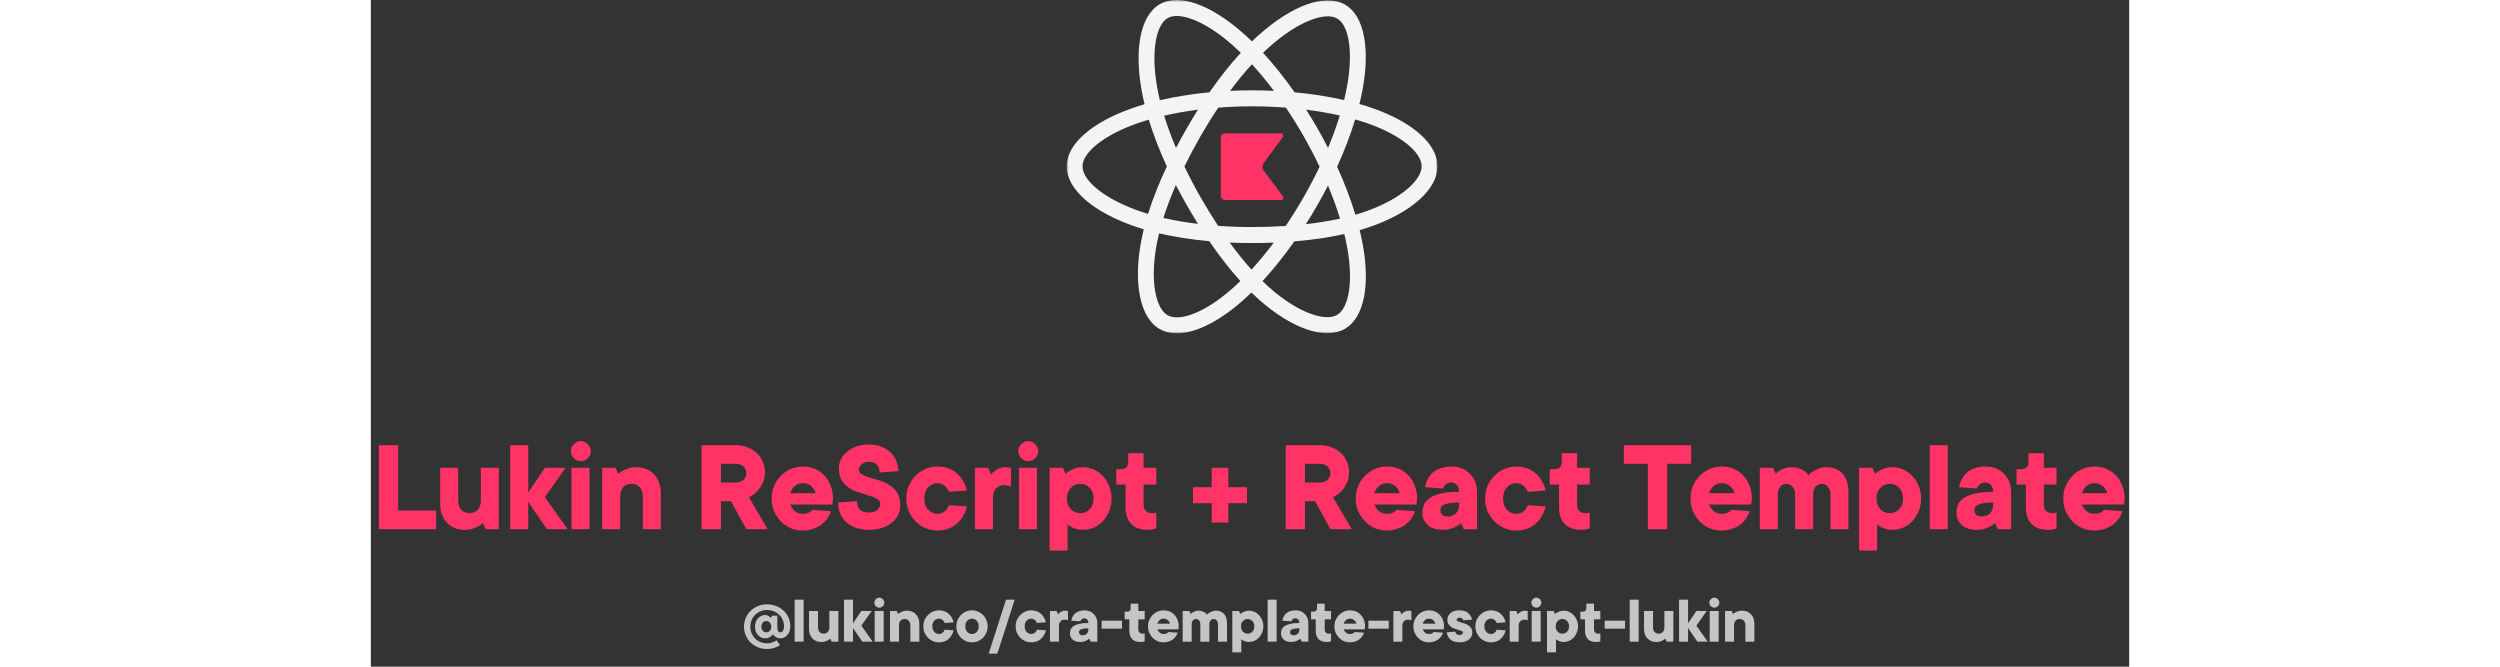 <svg width="600" viewBox="0 0 422 160" fill="none" xmlns="http://www.w3.org/2000/svg">
<rect x="0" y="0" width="422" height="160" fill="#333333" stroke="none"/>
<path d="M1.92 106.84H6.56V122.52H15.68V127H1.92V106.84ZM22.567 127.16C21.693 127.16 20.893 127.021 20.168 126.744C19.442 126.445 18.813 126.029 18.279 125.496C17.767 124.941 17.362 124.28 17.064 123.512C16.786 122.744 16.648 121.88 16.648 120.92V112.28H20.968V120.12C20.968 121.08 21.213 121.827 21.703 122.36C22.215 122.893 22.877 123.16 23.688 123.16C24.498 123.16 25.149 122.893 25.64 122.36C26.151 121.827 26.407 121.08 26.407 120.12V112.28H30.727V127H27.527L26.887 125.56C26.525 125.859 26.119 126.125 25.672 126.36C25.288 126.573 24.829 126.765 24.296 126.936C23.784 127.085 23.207 127.16 22.567 127.16ZM42.252 127L37.773 120.44V127H33.453V106.84H37.773V118.2L41.773 112.28H46.733L41.773 119.32L47.212 127H42.252ZM52.484 127H48.164V112.28H52.484V127ZM48.004 108.28C48.004 107.64 48.238 107.085 48.708 106.616C49.198 106.125 49.764 105.88 50.404 105.88C51.044 105.88 51.598 106.125 52.068 106.616C52.558 107.085 52.804 107.64 52.804 108.28C52.804 108.92 52.558 109.485 52.068 109.976C51.598 110.445 51.044 110.68 50.404 110.68C49.764 110.68 49.198 110.445 48.708 109.976C48.238 109.485 48.004 108.92 48.004 108.28ZM63.684 112.12C64.558 112.12 65.358 112.269 66.084 112.568C66.809 112.845 67.428 113.261 67.94 113.816C68.473 114.349 68.878 115 69.156 115.768C69.454 116.536 69.604 117.4 69.604 118.36V127H65.284V119.16C65.284 118.2 65.028 117.453 64.516 116.92C64.025 116.387 63.374 116.12 62.564 116.12C61.753 116.12 61.092 116.387 60.58 116.92C60.089 117.453 59.844 118.2 59.844 119.16V127H55.524V112.28H58.724L59.364 113.72C59.705 113.421 60.1 113.155 60.548 112.92C60.932 112.728 61.39 112.547 61.924 112.376C62.457 112.205 63.044 112.12 63.684 112.12ZM87.544 106.84C88.589 106.84 89.538 107.011 90.392 107.352C91.266 107.693 92.013 108.152 92.632 108.728C93.25 109.304 93.73 109.987 94.072 110.776C94.413 111.544 94.584 112.365 94.584 113.24C94.584 114.371 94.381 115.32 93.976 116.088C93.592 116.856 93.154 117.485 92.664 117.976C92.194 118.445 91.757 118.787 91.352 119C90.946 119.213 90.744 119.32 90.744 119.32L95.224 127H90.104L86.424 120.28H84.024V127H79.384V106.84H87.544ZM87.544 115.8C88.354 115.8 88.984 115.587 89.432 115.16C89.88 114.733 90.104 114.2 90.104 113.56C90.104 112.92 89.88 112.387 89.432 111.96C88.984 111.533 88.354 111.32 87.544 111.32H84.024V115.8H87.544ZM110.434 122.68C110.242 123.277 109.954 123.853 109.57 124.408C109.186 124.963 108.706 125.464 108.13 125.912C107.554 126.339 106.882 126.68 106.114 126.936C105.367 127.192 104.514 127.32 103.554 127.32C102.551 127.32 101.602 127.128 100.706 126.744C99.831 126.339 99.052 125.795 98.37 125.112C97.708 124.408 97.175 123.597 96.77 122.68C96.386 121.741 96.194 120.728 96.194 119.64C96.194 118.552 96.386 117.549 96.77 116.632C97.175 115.693 97.719 114.883 98.402 114.2C99.084 113.496 99.874 112.952 100.77 112.568C101.687 112.163 102.668 111.96 103.714 111.96C104.716 111.96 105.655 112.141 106.53 112.504C107.404 112.867 108.162 113.389 108.802 114.072C109.463 114.733 109.975 115.544 110.338 116.504C110.722 117.443 110.914 118.488 110.914 119.64C110.914 119.811 110.903 119.981 110.882 120.152C110.86 120.301 110.839 120.451 110.818 120.6C110.796 120.771 110.775 120.931 110.754 121.08H100.674C100.844 121.635 101.186 122.147 101.698 122.616C102.231 123.085 102.903 123.32 103.714 123.32C104.119 123.32 104.46 123.277 104.738 123.192C105.036 123.085 105.271 122.968 105.442 122.84C105.655 122.712 105.826 122.552 105.954 122.36L110.434 122.68ZM103.714 115.96C102.903 115.96 102.231 116.205 101.698 116.696C101.186 117.165 100.844 117.72 100.674 118.36H106.754C106.583 117.72 106.231 117.165 105.698 116.696C105.186 116.205 104.524 115.96 103.714 115.96ZM112.343 112.44C112.343 111.672 112.503 110.947 112.823 110.264C113.164 109.56 113.644 108.952 114.263 108.44C114.881 107.907 115.628 107.48 116.503 107.16C117.399 106.84 118.412 106.68 119.543 106.68C120.631 106.68 121.601 106.84 122.455 107.16C123.329 107.48 124.065 107.928 124.663 108.504C125.281 109.08 125.751 109.763 126.071 110.552C126.412 111.32 126.583 112.163 126.583 113.08L122.103 113.4C122.103 112.589 121.879 111.96 121.431 111.512C120.983 111.064 120.353 110.84 119.543 110.84C118.817 110.84 118.231 111.043 117.783 111.448C117.356 111.832 117.143 112.269 117.143 112.76C117.143 113.251 117.388 113.624 117.879 113.88C118.369 114.136 118.977 114.381 119.703 114.616C120.449 114.829 121.249 115.064 122.103 115.32C122.956 115.576 123.745 115.939 124.471 116.408C125.217 116.877 125.836 117.496 126.327 118.264C126.817 119.032 127.063 120.024 127.063 121.24C127.063 122.051 126.892 122.819 126.551 123.544C126.231 124.248 125.751 124.867 125.111 125.4C124.471 125.933 123.681 126.36 122.743 126.68C121.804 127 120.737 127.16 119.543 127.16C118.391 127.16 117.356 127 116.439 126.68C115.521 126.36 114.743 125.912 114.103 125.336C113.484 124.739 113.004 124.045 112.663 123.256C112.343 122.445 112.183 121.56 112.183 120.6L116.663 120.28C116.663 122.093 117.623 123 119.543 123C120.439 123 121.111 122.797 121.559 122.392C122.028 121.965 122.263 121.475 122.263 120.92C122.263 120.408 122.017 120.013 121.527 119.736C121.036 119.459 120.417 119.203 119.671 118.968C118.945 118.733 118.156 118.488 117.303 118.232C116.449 117.976 115.649 117.624 114.903 117.176C114.177 116.707 113.569 116.099 113.079 115.352C112.588 114.605 112.343 113.635 112.343 112.44ZM136.035 111.96C136.76 111.96 137.422 112.045 138.019 112.216C138.616 112.365 139.15 112.579 139.619 112.856C140.088 113.133 140.494 113.443 140.835 113.784C141.198 114.125 141.507 114.477 141.763 114.84C142.36 115.693 142.798 116.653 143.075 117.72L138.755 118.04C138.606 117.656 138.414 117.315 138.179 117.016C137.966 116.76 137.678 116.525 137.315 116.312C136.974 116.077 136.547 115.96 136.035 115.96C135.139 115.96 134.382 116.291 133.763 116.952C133.144 117.613 132.835 118.509 132.835 119.64C132.835 120.771 133.144 121.667 133.763 122.328C134.382 122.989 135.139 123.32 136.035 123.32C136.547 123.32 136.974 123.213 137.315 123C137.678 122.787 137.966 122.552 138.179 122.296C138.414 121.997 138.606 121.645 138.755 121.24L143.075 121.56C142.798 122.627 142.36 123.587 141.763 124.44C141.507 124.803 141.198 125.155 140.835 125.496C140.494 125.837 140.088 126.147 139.619 126.424C139.15 126.701 138.616 126.915 138.019 127.064C137.422 127.235 136.76 127.32 136.035 127.32C134.99 127.32 134.008 127.128 133.091 126.744C132.195 126.339 131.406 125.795 130.723 125.112C130.04 124.408 129.496 123.597 129.091 122.68C128.707 121.741 128.515 120.728 128.515 119.64C128.515 118.552 128.707 117.549 129.091 116.632C129.496 115.693 130.04 114.883 130.723 114.2C131.406 113.496 132.195 112.952 133.091 112.568C134.008 112.163 134.99 111.96 136.035 111.96ZM152.347 112.12C152.539 112.12 152.71 112.131 152.859 112.152C153.03 112.173 153.169 112.195 153.275 112.216C153.403 112.237 153.521 112.259 153.627 112.28V116.76C153.499 116.717 153.35 116.664 153.179 116.6C153.03 116.557 152.859 116.525 152.667 116.504C152.475 116.461 152.262 116.44 152.027 116.44C151.217 116.44 150.555 116.707 150.043 117.24C149.553 117.773 149.307 118.52 149.307 119.48V127H144.987V112.28H148.187L148.827 113.88C149.083 113.56 149.393 113.272 149.755 113.016C150.054 112.781 150.417 112.579 150.843 112.408C151.291 112.216 151.793 112.12 152.347 112.12ZM159.863 127H155.543V112.28H159.863V127ZM155.383 108.28C155.383 107.64 155.617 107.085 156.087 106.616C156.577 106.125 157.143 105.88 157.783 105.88C158.423 105.88 158.977 106.125 159.447 106.616C159.937 107.085 160.183 107.64 160.183 108.28C160.183 108.92 159.937 109.485 159.447 109.976C158.977 110.445 158.423 110.68 157.783 110.68C157.143 110.68 156.577 110.445 156.087 109.976C155.617 109.485 155.383 108.92 155.383 108.28ZM170.903 112.12C171.82 112.12 172.695 112.312 173.527 112.696C174.359 113.059 175.084 113.581 175.703 114.264C176.343 114.925 176.844 115.715 177.207 116.632C177.591 117.549 177.783 118.552 177.783 119.64C177.783 120.728 177.591 121.731 177.207 122.648C176.844 123.565 176.343 124.365 175.703 125.048C175.084 125.709 174.359 126.232 173.527 126.616C172.695 126.979 171.82 127.16 170.903 127.16C170.348 127.16 169.836 127.096 169.367 126.968C168.919 126.84 168.535 126.691 168.215 126.52C167.831 126.328 167.5 126.115 167.223 125.88V132.12H162.903V112.28H166.103L166.743 113.72C167.063 113.421 167.436 113.155 167.863 112.92C168.225 112.728 168.663 112.547 169.175 112.376C169.687 112.205 170.263 112.12 170.903 112.12ZM173.463 119.64C173.463 118.595 173.153 117.752 172.535 117.112C171.916 116.451 171.159 116.12 170.263 116.12C169.367 116.12 168.609 116.451 167.991 117.112C167.372 117.752 167.063 118.595 167.063 119.64C167.063 120.685 167.372 121.539 167.991 122.2C168.609 122.84 169.367 123.16 170.263 123.16C171.159 123.16 171.916 122.84 172.535 122.2C173.153 121.539 173.463 120.685 173.463 119.64ZM181.14 116.28H178.9V112.6H180.02C181.193 112.6 181.78 112.013 181.78 110.84V108.76H185.46V112.28H188.5V116.28H185.46V121.08C185.46 121.72 185.641 122.232 186.004 122.616C186.367 122.979 186.825 123.16 187.38 123.16C187.551 123.16 187.7 123.16 187.828 123.16C187.956 123.139 188.073 123.117 188.18 123.096C188.287 123.075 188.393 123.043 188.5 123V126.84C188.329 126.904 188.137 126.957 187.924 127C187.497 127.107 186.996 127.16 186.42 127.16C184.735 127.16 183.433 126.701 182.516 125.784C181.599 124.845 181.14 123.491 181.14 121.72V116.28ZM205.803 112.28V116.92H210.283V120.76H205.803V125.4H201.803V120.76H197.323V116.92H201.803V112.28H205.803ZM227.732 106.84C228.778 106.84 229.727 107.011 230.58 107.352C231.455 107.693 232.202 108.152 232.82 108.728C233.439 109.304 233.919 109.987 234.26 110.776C234.602 111.544 234.772 112.365 234.772 113.24C234.772 114.371 234.57 115.32 234.164 116.088C233.78 116.856 233.343 117.485 232.852 117.976C232.383 118.445 231.946 118.787 231.54 119C231.135 119.213 230.932 119.32 230.932 119.32L235.412 127H230.292L226.612 120.28H224.212V127H219.572V106.84H227.732ZM227.732 115.8C228.543 115.8 229.172 115.587 229.62 115.16C230.068 114.733 230.292 114.2 230.292 113.56C230.292 112.92 230.068 112.387 229.62 111.96C229.172 111.533 228.543 111.32 227.732 111.32H224.212V115.8H227.732ZM250.623 122.68C250.431 123.277 250.143 123.853 249.759 124.408C249.375 124.963 248.895 125.464 248.319 125.912C247.743 126.339 247.071 126.68 246.303 126.936C245.556 127.192 244.703 127.32 243.743 127.32C242.74 127.32 241.791 127.128 240.895 126.744C240.02 126.339 239.241 125.795 238.559 125.112C237.897 124.408 237.364 123.597 236.959 122.68C236.575 121.741 236.383 120.728 236.383 119.64C236.383 118.552 236.575 117.549 236.959 116.632C237.364 115.693 237.908 114.883 238.591 114.2C239.273 113.496 240.063 112.952 240.959 112.568C241.876 112.163 242.857 111.96 243.903 111.96C244.905 111.96 245.844 112.141 246.719 112.504C247.593 112.867 248.351 113.389 248.991 114.072C249.652 114.733 250.164 115.544 250.527 116.504C250.911 117.443 251.103 118.488 251.103 119.64C251.103 119.811 251.092 119.981 251.071 120.152C251.049 120.301 251.028 120.451 251.007 120.6C250.985 120.771 250.964 120.931 250.943 121.08H240.863C241.033 121.635 241.375 122.147 241.887 122.616C242.42 123.085 243.092 123.32 243.903 123.32C244.308 123.32 244.649 123.277 244.927 123.192C245.225 123.085 245.46 122.968 245.631 122.84C245.844 122.712 246.015 122.552 246.143 122.36L250.623 122.68ZM243.903 115.96C243.092 115.96 242.42 116.205 241.887 116.696C241.375 117.165 241.033 117.72 240.863 118.36H246.943C246.772 117.72 246.42 117.165 245.887 116.696C245.375 116.205 244.713 115.96 243.903 115.96ZM259.411 111.96C260.286 111.96 261.097 112.109 261.843 112.408C262.59 112.707 263.23 113.133 263.763 113.688C264.318 114.221 264.745 114.861 265.043 115.608C265.342 116.355 265.491 117.165 265.491 118.04V127H262.291L261.651 125.56C261.289 125.859 260.883 126.125 260.435 126.36C260.051 126.573 259.593 126.765 259.059 126.936C258.547 127.085 257.971 127.16 257.331 127.16C255.731 127.16 254.505 126.776 253.651 126.008C252.798 125.219 252.371 124.216 252.371 123C252.371 122.275 252.51 121.613 252.787 121.016C253.086 120.397 253.577 119.875 254.259 119.448C254.942 119 255.838 118.659 256.947 118.424C258.078 118.168 259.486 118.04 261.171 118.04C261.171 117.315 260.99 116.76 260.627 116.376C260.265 115.992 259.806 115.8 259.251 115.8C258.846 115.8 258.515 115.885 258.259 116.056C258.025 116.205 257.833 116.365 257.683 116.536C257.513 116.749 257.395 116.984 257.331 117.24L253.011 116.92C253.139 116.195 253.363 115.533 253.683 114.936C254.003 114.317 254.419 113.795 254.931 113.368C255.465 112.92 256.105 112.579 256.851 112.344C257.598 112.088 258.451 111.96 259.411 111.96ZM258.451 123.96C259.262 123.96 259.913 123.715 260.403 123.224C260.915 122.712 261.171 122.051 261.171 121.24V120.6C260.254 120.6 259.497 120.653 258.899 120.76C258.323 120.845 257.865 120.973 257.523 121.144C257.203 121.315 256.979 121.517 256.851 121.752C256.745 121.987 256.691 122.243 256.691 122.52C256.691 122.925 256.841 123.267 257.139 123.544C257.459 123.821 257.897 123.96 258.451 123.96ZM274.942 111.96C275.668 111.96 276.329 112.045 276.926 112.216C277.524 112.365 278.057 112.579 278.526 112.856C278.996 113.133 279.401 113.443 279.742 113.784C280.105 114.125 280.414 114.477 280.67 114.84C281.268 115.693 281.705 116.653 281.982 117.72L277.662 118.04C277.513 117.656 277.321 117.315 277.086 117.016C276.873 116.76 276.585 116.525 276.222 116.312C275.881 116.077 275.454 115.96 274.942 115.96C274.046 115.96 273.289 116.291 272.67 116.952C272.052 117.613 271.742 118.509 271.742 119.64C271.742 120.771 272.052 121.667 272.67 122.328C273.289 122.989 274.046 123.32 274.942 123.32C275.454 123.32 275.881 123.213 276.222 123C276.585 122.787 276.873 122.552 277.086 122.296C277.321 121.997 277.513 121.645 277.662 121.24L281.982 121.56C281.705 122.627 281.268 123.587 280.67 124.44C280.414 124.803 280.105 125.155 279.742 125.496C279.401 125.837 278.996 126.147 278.526 126.424C278.057 126.701 277.524 126.915 276.926 127.064C276.329 127.235 275.668 127.32 274.942 127.32C273.897 127.32 272.916 127.128 271.998 126.744C271.102 126.339 270.313 125.795 269.63 125.112C268.948 124.408 268.404 123.597 267.998 122.68C267.614 121.741 267.422 120.728 267.422 119.64C267.422 118.552 267.614 117.549 267.998 116.632C268.404 115.693 268.948 114.883 269.63 114.2C270.313 113.496 271.102 112.952 271.998 112.568C272.916 112.163 273.897 111.96 274.942 111.96ZM285.175 116.28H282.935V112.6H284.055C285.228 112.6 285.815 112.013 285.815 110.84V108.76H289.495V112.28H292.535V116.28H289.495V121.08C289.495 121.72 289.676 122.232 290.039 122.616C290.402 122.979 290.86 123.16 291.415 123.16C291.586 123.16 291.735 123.16 291.863 123.16C291.991 123.139 292.108 123.117 292.215 123.096C292.322 123.075 292.428 123.043 292.535 123V126.84C292.364 126.904 292.172 126.957 291.959 127C291.532 127.107 291.031 127.16 290.455 127.16C288.77 127.16 287.468 126.701 286.551 125.784C285.634 124.845 285.175 123.491 285.175 121.72V116.28ZM311.117 127H306.477V111.32H300.717V106.84H316.877V111.32H311.117V127ZM330.961 122.68C330.769 123.277 330.481 123.853 330.097 124.408C329.713 124.963 329.233 125.464 328.657 125.912C328.081 126.339 327.409 126.68 326.641 126.936C325.895 127.192 325.041 127.32 324.081 127.32C323.079 127.32 322.129 127.128 321.233 126.744C320.359 126.339 319.58 125.795 318.897 125.112C318.236 124.408 317.703 123.597 317.297 122.68C316.913 121.741 316.721 120.728 316.721 119.64C316.721 118.552 316.913 117.549 317.297 116.632C317.703 115.693 318.247 114.883 318.929 114.2C319.612 113.496 320.401 112.952 321.297 112.568C322.215 112.163 323.196 111.96 324.241 111.96C325.244 111.96 326.183 112.141 327.057 112.504C327.932 112.867 328.689 113.389 329.329 114.072C329.991 114.733 330.503 115.544 330.865 116.504C331.249 117.443 331.441 118.488 331.441 119.64C331.441 119.811 331.431 119.981 331.409 120.152C331.388 120.301 331.367 120.451 331.345 120.6C331.324 120.771 331.303 120.931 331.281 121.08H321.201C321.372 121.635 321.713 122.147 322.225 122.616C322.759 123.085 323.431 123.32 324.241 123.32C324.647 123.32 324.988 123.277 325.265 123.192C325.564 123.085 325.799 122.968 325.969 122.84C326.183 122.712 326.353 122.552 326.481 122.36L330.961 122.68ZM324.241 115.96C323.431 115.96 322.759 116.205 322.225 116.696C321.713 117.165 321.372 117.72 321.201 118.36H327.281C327.111 117.72 326.759 117.165 326.225 116.696C325.713 116.205 325.052 115.96 324.241 115.96ZM340.87 112.12C341.617 112.12 342.257 112.227 342.79 112.44C343.323 112.632 343.761 112.845 344.102 113.08C344.486 113.357 344.795 113.677 345.03 114.04C345.371 113.677 345.766 113.357 346.214 113.08C346.598 112.845 347.057 112.632 347.59 112.44C348.123 112.227 348.71 112.12 349.35 112.12C350.95 112.12 352.23 112.632 353.19 113.656C354.15 114.68 354.63 116.195 354.63 118.2V127H350.31V118.68C350.31 117.869 350.097 117.24 349.67 116.792C349.265 116.344 348.785 116.12 348.23 116.12C347.675 116.12 347.185 116.344 346.758 116.792C346.353 117.24 346.15 117.869 346.15 118.68V127H341.83V118.68C341.83 117.869 341.617 117.24 341.19 116.792C340.785 116.344 340.305 116.12 339.75 116.12C339.195 116.12 338.705 116.344 338.278 116.792C337.873 117.24 337.67 117.869 337.67 118.68V127H333.35V112.28H336.55L337.19 113.72C337.467 113.421 337.798 113.155 338.182 112.92C338.502 112.728 338.886 112.547 339.334 112.376C339.803 112.205 340.315 112.12 340.87 112.12ZM365.182 112.12C366.1 112.12 366.974 112.312 367.806 112.696C368.638 113.059 369.364 113.581 369.982 114.264C370.622 114.925 371.124 115.715 371.486 116.632C371.87 117.549 372.062 118.552 372.062 119.64C372.062 120.728 371.87 121.731 371.486 122.648C371.124 123.565 370.622 124.365 369.982 125.048C369.364 125.709 368.638 126.232 367.806 126.616C366.974 126.979 366.1 127.16 365.182 127.16C364.628 127.16 364.116 127.096 363.646 126.968C363.198 126.84 362.814 126.691 362.494 126.52C362.11 126.328 361.78 126.115 361.502 125.88V132.12H357.182V112.28H360.382L361.022 113.72C361.342 113.421 361.716 113.155 362.142 112.92C362.505 112.728 362.942 112.547 363.454 112.376C363.966 112.205 364.542 112.12 365.182 112.12ZM367.742 119.64C367.742 118.595 367.433 117.752 366.814 117.112C366.196 116.451 365.438 116.12 364.542 116.12C363.646 116.12 362.889 116.451 362.27 117.112C361.652 117.752 361.342 118.595 361.342 119.64C361.342 120.685 361.652 121.539 362.27 122.2C362.889 122.84 363.646 123.16 364.542 123.16C365.438 123.16 366.196 122.84 366.814 122.2C367.433 121.539 367.742 120.685 367.742 119.64ZM378.46 127H374.14V106.84H378.46V127ZM387.591 111.96C388.466 111.96 389.277 112.109 390.023 112.408C390.77 112.707 391.41 113.133 391.943 113.688C392.498 114.221 392.925 114.861 393.223 115.608C393.522 116.355 393.671 117.165 393.671 118.04V127H390.471L389.831 125.56C389.469 125.859 389.063 126.125 388.615 126.36C388.231 126.573 387.773 126.765 387.239 126.936C386.727 127.085 386.151 127.16 385.511 127.16C383.911 127.16 382.685 126.776 381.831 126.008C380.978 125.219 380.551 124.216 380.551 123C380.551 122.275 380.69 121.613 380.967 121.016C381.266 120.397 381.757 119.875 382.439 119.448C383.122 119 384.018 118.659 385.127 118.424C386.258 118.168 387.666 118.04 389.351 118.04C389.351 117.315 389.17 116.76 388.807 116.376C388.445 115.992 387.986 115.8 387.431 115.8C387.026 115.8 386.695 115.885 386.439 116.056C386.205 116.205 386.013 116.365 385.863 116.536C385.693 116.749 385.575 116.984 385.511 117.24L381.191 116.92C381.319 116.195 381.543 115.533 381.863 114.936C382.183 114.317 382.599 113.795 383.111 113.368C383.645 112.92 384.285 112.579 385.031 112.344C385.778 112.088 386.631 111.96 387.591 111.96ZM386.631 123.96C387.442 123.96 388.093 123.715 388.583 123.224C389.095 122.712 389.351 122.051 389.351 121.24V120.6C388.434 120.6 387.677 120.653 387.079 120.76C386.503 120.845 386.045 120.973 385.703 121.144C385.383 121.315 385.159 121.517 385.031 121.752C384.925 121.987 384.871 122.243 384.871 122.52C384.871 122.925 385.021 123.267 385.319 123.544C385.639 123.821 386.077 123.96 386.631 123.96ZM397.21 116.28H394.97V112.6H396.09C397.263 112.6 397.85 112.013 397.85 110.84V108.76H401.53V112.28H404.57V116.28H401.53V121.08C401.53 121.72 401.711 122.232 402.074 122.616C402.437 122.979 402.895 123.16 403.45 123.16C403.621 123.16 403.77 123.16 403.898 123.16C404.026 123.139 404.143 123.117 404.25 123.096C404.357 123.075 404.463 123.043 404.57 123V126.84C404.399 126.904 404.207 126.957 403.994 127C403.567 127.107 403.066 127.16 402.49 127.16C400.805 127.16 399.503 126.701 398.586 125.784C397.669 124.845 397.21 123.491 397.21 121.72V116.28ZM420.425 122.68C420.233 123.277 419.945 123.853 419.561 124.408C419.177 124.963 418.697 125.464 418.121 125.912C417.545 126.339 416.873 126.68 416.105 126.936C415.358 127.192 414.505 127.32 413.545 127.32C412.542 127.32 411.593 127.128 410.697 126.744C409.822 126.339 409.044 125.795 408.361 125.112C407.7 124.408 407.166 123.597 406.761 122.68C406.377 121.741 406.185 120.728 406.185 119.64C406.185 118.552 406.377 117.549 406.761 116.632C407.166 115.693 407.71 114.883 408.393 114.2C409.076 113.496 409.865 112.952 410.761 112.568C411.678 112.163 412.66 111.96 413.705 111.96C414.708 111.96 415.646 112.141 416.521 112.504C417.396 112.867 418.153 113.389 418.793 114.072C419.454 114.733 419.966 115.544 420.329 116.504C420.713 117.443 420.905 118.488 420.905 119.64C420.905 119.811 420.894 119.981 420.873 120.152C420.852 120.301 420.83 120.451 420.809 120.6C420.788 120.771 420.766 120.931 420.745 121.08H410.665C410.836 121.635 411.177 122.147 411.689 122.616C412.222 123.085 412.894 123.32 413.705 123.32C414.11 123.32 414.452 123.277 414.729 123.192C415.028 123.085 415.262 122.968 415.433 122.84C415.646 122.712 415.817 122.552 415.945 122.36L420.425 122.68ZM413.705 115.96C412.894 115.96 412.222 116.205 411.689 116.696C411.177 117.165 410.836 117.72 410.665 118.36H416.745C416.574 117.72 416.222 117.165 415.689 116.696C415.177 116.205 414.516 115.96 413.705 115.96Z" fill="#FF3366"/>
<path d="M95.08 145.04C95.88 145.04 96.621 145.179 97.304 145.456C97.987 145.723 98.579 146.096 99.08 146.576C99.581 147.045 99.971 147.595 100.248 148.224C100.536 148.853 100.68 149.525 100.68 150.24C100.68 150.699 100.616 151.115 100.488 151.488C100.36 151.851 100.184 152.16 99.96 152.416C99.736 152.672 99.48 152.869 99.192 153.008C98.904 153.136 98.6 153.2 98.28 153.2C97.971 153.2 97.709 153.152 97.496 153.056C97.283 152.949 97.101 152.837 96.952 152.72C96.781 152.581 96.637 152.421 96.52 152.24C96.381 152.421 96.221 152.581 96.04 152.72C95.88 152.837 95.688 152.949 95.464 153.056C95.24 153.152 94.979 153.2 94.68 153.2C94.339 153.2 94.019 153.136 93.72 153.008C93.421 152.869 93.16 152.677 92.936 152.432C92.712 152.187 92.531 151.893 92.392 151.552C92.264 151.2 92.2 150.816 92.2 150.4C92.2 149.984 92.264 149.605 92.392 149.264C92.531 148.912 92.712 148.613 92.936 148.368C93.16 148.123 93.421 147.936 93.72 147.808C94.019 147.669 94.339 147.6 94.68 147.6C94.883 147.6 95.064 147.643 95.224 147.728C95.395 147.803 95.539 147.883 95.656 147.968C95.795 148.075 95.923 148.192 96.04 148.32L96.28 147.76H97.56V150.56C97.56 151.008 97.629 151.323 97.768 151.504C97.907 151.675 98.077 151.76 98.28 151.76C98.525 151.76 98.733 151.648 98.904 151.424C99.075 151.2 99.16 150.805 99.16 150.24C99.16 149.717 99.053 149.221 98.84 148.752C98.637 148.283 98.355 147.877 97.992 147.536C97.629 147.184 97.197 146.907 96.696 146.704C96.195 146.501 95.656 146.4 95.08 146.4C94.515 146.4 93.987 146.507 93.496 146.72C93.016 146.923 92.595 147.205 92.232 147.568C91.869 147.92 91.587 148.341 91.384 148.832C91.181 149.323 91.08 149.845 91.08 150.4C91.08 150.965 91.181 151.493 91.384 151.984C91.587 152.464 91.869 152.885 92.232 153.248C92.595 153.611 93.016 153.893 93.496 154.096C93.987 154.299 94.515 154.4 95.08 154.4C95.421 154.4 95.731 154.363 96.008 154.288C96.285 154.213 96.525 154.128 96.728 154.032C96.963 153.925 97.176 153.803 97.368 153.664C97.517 153.845 97.656 154.032 97.784 154.224C97.912 154.427 98.045 154.624 98.184 154.816C97.939 154.997 97.656 155.157 97.336 155.296C97.059 155.413 96.733 155.52 96.36 155.616C95.987 155.712 95.56 155.76 95.08 155.76C94.301 155.76 93.576 155.621 92.904 155.344C92.232 155.067 91.645 154.688 91.144 154.208C90.653 153.728 90.264 153.163 89.976 152.512C89.699 151.861 89.56 151.157 89.56 150.4C89.56 149.653 89.699 148.955 89.976 148.304C90.264 147.653 90.653 147.088 91.144 146.608C91.645 146.117 92.232 145.733 92.904 145.456C93.576 145.179 94.301 145.04 95.08 145.04ZM96.12 150.4C96.12 149.995 95.997 149.669 95.752 149.424C95.517 149.168 95.24 149.04 94.92 149.04C94.6 149.04 94.317 149.168 94.072 149.424C93.837 149.669 93.72 149.995 93.72 150.4C93.72 150.805 93.837 151.136 94.072 151.392C94.317 151.637 94.6 151.76 94.92 151.76C95.24 151.76 95.517 151.637 95.752 151.392C95.997 151.136 96.12 150.805 96.12 150.4ZM103.876 154H101.716V143.92H103.876V154ZM108.122 154.08C107.685 154.08 107.285 154.011 106.922 153.872C106.559 153.723 106.245 153.515 105.978 153.248C105.722 152.971 105.519 152.64 105.37 152.256C105.231 151.872 105.162 151.44 105.162 150.96V146.64H107.322V150.56C107.322 151.04 107.445 151.413 107.69 151.68C107.946 151.947 108.277 152.08 108.682 152.08C109.087 152.08 109.413 151.947 109.658 151.68C109.914 151.413 110.042 151.04 110.042 150.56V146.64H112.202V154H110.602L110.282 153.28C110.101 153.429 109.898 153.563 109.674 153.68C109.482 153.787 109.253 153.883 108.986 153.968C108.73 154.043 108.442 154.08 108.122 154.08ZM117.964 154L115.724 150.72V154H113.564V143.92H115.724V149.6L117.724 146.64H120.204L117.724 150.16L120.444 154H117.964ZM123.08 154H120.92V146.64H123.08V154ZM120.84 144.64C120.84 144.32 120.957 144.043 121.192 143.808C121.437 143.563 121.72 143.44 122.04 143.44C122.36 143.44 122.637 143.563 122.872 143.808C123.117 144.043 123.24 144.32 123.24 144.64C123.24 144.96 123.117 145.243 122.872 145.488C122.637 145.723 122.36 145.84 122.04 145.84C121.72 145.84 121.437 145.723 121.192 145.488C120.957 145.243 120.84 144.96 120.84 144.64ZM128.68 146.56C129.117 146.56 129.517 146.635 129.88 146.784C130.243 146.923 130.552 147.131 130.808 147.408C131.075 147.675 131.277 148 131.416 148.384C131.565 148.768 131.64 149.2 131.64 149.68V154H129.48V150.08C129.48 149.6 129.352 149.227 129.096 148.96C128.851 148.693 128.525 148.56 128.12 148.56C127.715 148.56 127.384 148.693 127.128 148.96C126.883 149.227 126.76 149.6 126.76 150.08V154H124.6V146.64H126.2L126.52 147.36C126.691 147.211 126.888 147.077 127.112 146.96C127.304 146.864 127.533 146.773 127.8 146.688C128.067 146.603 128.36 146.56 128.68 146.56ZM136.363 146.48C136.725 146.48 137.056 146.523 137.355 146.608C137.653 146.683 137.92 146.789 138.155 146.928C138.389 147.067 138.592 147.221 138.763 147.392C138.944 147.563 139.099 147.739 139.227 147.92C139.525 148.347 139.744 148.827 139.883 149.36L137.723 149.52C137.648 149.328 137.552 149.157 137.435 149.008C137.328 148.88 137.184 148.763 137.003 148.656C136.832 148.539 136.619 148.48 136.363 148.48C135.915 148.48 135.536 148.645 135.227 148.976C134.917 149.307 134.763 149.755 134.763 150.32C134.763 150.885 134.917 151.333 135.227 151.664C135.536 151.995 135.915 152.16 136.363 152.16C136.619 152.16 136.832 152.107 137.003 152C137.184 151.893 137.328 151.776 137.435 151.648C137.552 151.499 137.648 151.323 137.723 151.12L139.883 151.28C139.744 151.813 139.525 152.293 139.227 152.72C139.099 152.901 138.944 153.077 138.763 153.248C138.592 153.419 138.389 153.573 138.155 153.712C137.92 153.851 137.653 153.957 137.355 154.032C137.056 154.117 136.725 154.16 136.363 154.16C135.84 154.16 135.349 154.064 134.891 153.872C134.443 153.669 134.048 153.397 133.707 153.056C133.365 152.704 133.093 152.299 132.891 151.84C132.699 151.371 132.603 150.864 132.603 150.32C132.603 149.776 132.699 149.275 132.891 148.816C133.093 148.347 133.365 147.941 133.707 147.6C134.048 147.248 134.443 146.976 134.891 146.784C135.349 146.581 135.84 146.48 136.363 146.48ZM140.519 150.32C140.519 149.776 140.615 149.275 140.807 148.816C141.009 148.347 141.281 147.941 141.623 147.6C141.964 147.248 142.359 146.976 142.807 146.784C143.265 146.581 143.756 146.48 144.279 146.48C144.801 146.48 145.287 146.581 145.735 146.784C146.193 146.976 146.593 147.248 146.935 147.6C147.276 147.941 147.543 148.347 147.735 148.816C147.937 149.275 148.039 149.776 148.039 150.32C148.039 150.864 147.937 151.371 147.735 151.84C147.543 152.299 147.276 152.704 146.935 153.056C146.593 153.397 146.193 153.669 145.735 153.872C145.287 154.064 144.801 154.16 144.279 154.16C143.756 154.16 143.265 154.064 142.807 153.872C142.359 153.669 141.964 153.397 141.623 153.056C141.281 152.704 141.009 152.299 140.807 151.84C140.615 151.371 140.519 150.864 140.519 150.32ZM145.879 150.32C145.879 149.755 145.724 149.307 145.415 148.976C145.105 148.645 144.727 148.48 144.279 148.48C143.831 148.48 143.452 148.645 143.143 148.976C142.833 149.307 142.679 149.755 142.679 150.32C142.679 150.885 142.833 151.333 143.143 151.664C143.452 151.995 143.831 152.16 144.279 152.16C144.727 152.16 145.105 151.995 145.415 151.664C145.724 151.333 145.879 150.885 145.879 150.32ZM150.363 156.88H148.283L152.443 143.92H154.523L150.363 156.88ZM158.517 146.48C158.88 146.48 159.211 146.523 159.509 146.608C159.808 146.683 160.075 146.789 160.309 146.928C160.544 147.067 160.747 147.221 160.917 147.392C161.099 147.563 161.253 147.739 161.381 147.92C161.68 148.347 161.899 148.827 162.037 149.36L159.877 149.52C159.803 149.328 159.707 149.157 159.589 149.008C159.483 148.88 159.339 148.763 159.157 148.656C158.987 148.539 158.773 148.48 158.517 148.48C158.069 148.48 157.691 148.645 157.381 148.976C157.072 149.307 156.917 149.755 156.917 150.32C156.917 150.885 157.072 151.333 157.381 151.664C157.691 151.995 158.069 152.16 158.517 152.16C158.773 152.16 158.987 152.107 159.157 152C159.339 151.893 159.483 151.776 159.589 151.648C159.707 151.499 159.803 151.323 159.877 151.12L162.037 151.28C161.899 151.813 161.68 152.293 161.381 152.72C161.253 152.901 161.099 153.077 160.917 153.248C160.747 153.419 160.544 153.573 160.309 153.712C160.075 153.851 159.808 153.957 159.509 154.032C159.211 154.117 158.88 154.16 158.517 154.16C157.995 154.16 157.504 154.064 157.045 153.872C156.597 153.669 156.203 153.397 155.861 153.056C155.52 152.704 155.248 152.299 155.045 151.84C154.853 151.371 154.757 150.864 154.757 150.32C154.757 149.776 154.853 149.275 155.045 148.816C155.248 148.347 155.52 147.941 155.861 147.6C156.203 147.248 156.597 146.976 157.045 146.784C157.504 146.581 157.995 146.48 158.517 146.48ZM166.674 146.56C166.77 146.56 166.855 146.565 166.93 146.576C167.015 146.587 167.084 146.597 167.138 146.608C167.202 146.619 167.26 146.629 167.314 146.64V148.88C167.25 148.859 167.175 148.832 167.09 148.8C167.015 148.779 166.93 148.763 166.834 148.752C166.738 148.731 166.631 148.72 166.514 148.72C166.108 148.72 165.778 148.853 165.522 149.12C165.276 149.387 165.154 149.76 165.154 150.24V154H162.994V146.64H164.594L164.914 147.44C165.042 147.28 165.196 147.136 165.378 147.008C165.527 146.891 165.708 146.789 165.922 146.704C166.146 146.608 166.396 146.56 166.674 146.56ZM171.313 146.48C171.75 146.48 172.156 146.555 172.529 146.704C172.902 146.853 173.222 147.067 173.489 147.344C173.766 147.611 173.98 147.931 174.129 148.304C174.278 148.677 174.353 149.083 174.353 149.52V154H172.753L172.433 153.28C172.252 153.429 172.049 153.563 171.825 153.68C171.633 153.787 171.404 153.883 171.137 153.968C170.881 154.043 170.593 154.08 170.273 154.08C169.473 154.08 168.86 153.888 168.433 153.504C168.006 153.109 167.793 152.608 167.793 152C167.793 151.637 167.862 151.307 168.001 151.008C168.15 150.699 168.396 150.437 168.737 150.224C169.078 150 169.526 149.829 170.081 149.712C170.646 149.584 171.35 149.52 172.193 149.52C172.193 149.157 172.102 148.88 171.921 148.688C171.74 148.496 171.51 148.4 171.233 148.4C171.03 148.4 170.865 148.443 170.737 148.528C170.62 148.603 170.524 148.683 170.449 148.768C170.364 148.875 170.305 148.992 170.273 149.12L168.113 148.96C168.177 148.597 168.289 148.267 168.449 147.968C168.609 147.659 168.817 147.397 169.073 147.184C169.34 146.96 169.66 146.789 170.033 146.672C170.406 146.544 170.833 146.48 171.313 146.48ZM170.833 152.48C171.238 152.48 171.564 152.357 171.809 152.112C172.065 151.856 172.193 151.525 172.193 151.12V150.8C171.734 150.8 171.356 150.827 171.057 150.88C170.769 150.923 170.54 150.987 170.369 151.072C170.209 151.157 170.097 151.259 170.033 151.376C169.98 151.493 169.953 151.621 169.953 151.76C169.953 151.963 170.028 152.133 170.177 152.272C170.337 152.411 170.556 152.48 170.833 152.48ZM175.399 148.96H180.279V150.88H175.399V148.96ZM182.039 148.64H180.919V146.8H181.479C182.065 146.8 182.359 146.507 182.359 145.92V144.88H184.199V146.64H185.719V148.64H184.199V151.04C184.199 151.36 184.289 151.616 184.471 151.808C184.652 151.989 184.881 152.08 185.159 152.08C185.244 152.08 185.319 152.08 185.383 152.08C185.447 152.069 185.505 152.059 185.559 152.048C185.612 152.037 185.665 152.021 185.719 152V153.92C185.633 153.952 185.537 153.979 185.431 154C185.217 154.053 184.967 154.08 184.679 154.08C183.836 154.08 183.185 153.851 182.727 153.392C182.268 152.923 182.039 152.245 182.039 151.36V148.64ZM193.646 151.84C193.55 152.139 193.406 152.427 193.214 152.704C193.022 152.981 192.782 153.232 192.494 153.456C192.206 153.669 191.87 153.84 191.486 153.968C191.113 154.096 190.686 154.16 190.206 154.16C189.705 154.16 189.23 154.064 188.782 153.872C188.345 153.669 187.956 153.397 187.614 153.056C187.284 152.704 187.017 152.299 186.814 151.84C186.622 151.371 186.526 150.864 186.526 150.32C186.526 149.776 186.622 149.275 186.814 148.816C187.017 148.347 187.289 147.941 187.63 147.6C187.972 147.248 188.366 146.976 188.814 146.784C189.273 146.581 189.764 146.48 190.286 146.48C190.788 146.48 191.257 146.571 191.694 146.752C192.132 146.933 192.51 147.195 192.83 147.536C193.161 147.867 193.417 148.272 193.598 148.752C193.79 149.221 193.886 149.744 193.886 150.32C193.886 150.405 193.881 150.491 193.87 150.576C193.86 150.651 193.849 150.725 193.838 150.8C193.828 150.885 193.817 150.965 193.806 151.04H188.766C188.852 151.317 189.022 151.573 189.278 151.808C189.545 152.043 189.881 152.16 190.286 152.16C190.489 152.16 190.66 152.139 190.798 152.096C190.948 152.043 191.065 151.984 191.15 151.92C191.257 151.856 191.342 151.776 191.406 151.68L193.646 151.84ZM190.286 148.48C189.881 148.48 189.545 148.603 189.278 148.848C189.022 149.083 188.852 149.36 188.766 149.68H191.806C191.721 149.36 191.545 149.083 191.278 148.848C191.022 148.603 190.692 148.48 190.286 148.48ZM198.601 146.56C198.974 146.56 199.294 146.613 199.561 146.72C199.827 146.816 200.046 146.923 200.217 147.04C200.409 147.179 200.563 147.339 200.681 147.52C200.851 147.339 201.049 147.179 201.273 147.04C201.465 146.923 201.694 146.816 201.961 146.72C202.227 146.613 202.521 146.56 202.841 146.56C203.641 146.56 204.281 146.816 204.761 147.328C205.241 147.84 205.481 148.597 205.481 149.6V154H203.321V149.84C203.321 149.435 203.214 149.12 203.001 148.896C202.798 148.672 202.558 148.56 202.281 148.56C202.003 148.56 201.758 148.672 201.545 148.896C201.342 149.12 201.241 149.435 201.241 149.84V154H199.081V149.84C199.081 149.435 198.974 149.12 198.761 148.896C198.558 148.672 198.318 148.56 198.041 148.56C197.763 148.56 197.518 148.672 197.305 148.896C197.102 149.12 197.001 149.435 197.001 149.84V154H194.841V146.64H196.441L196.761 147.36C196.899 147.211 197.065 147.077 197.257 146.96C197.417 146.864 197.609 146.773 197.833 146.688C198.067 146.603 198.323 146.56 198.601 146.56ZM210.757 146.56C211.216 146.56 211.653 146.656 212.069 146.848C212.485 147.029 212.848 147.291 213.157 147.632C213.477 147.963 213.728 148.357 213.909 148.816C214.101 149.275 214.197 149.776 214.197 150.32C214.197 150.864 214.101 151.365 213.909 151.824C213.728 152.283 213.477 152.683 213.157 153.024C212.848 153.355 212.485 153.616 212.069 153.808C211.653 153.989 211.216 154.08 210.757 154.08C210.48 154.08 210.224 154.048 209.989 153.984C209.765 153.92 209.573 153.845 209.413 153.76C209.221 153.664 209.056 153.557 208.917 153.44V156.56H206.757V146.64H208.357L208.677 147.36C208.837 147.211 209.024 147.077 209.237 146.96C209.418 146.864 209.637 146.773 209.893 146.688C210.149 146.603 210.437 146.56 210.757 146.56ZM212.037 150.32C212.037 149.797 211.882 149.376 211.573 149.056C211.264 148.725 210.885 148.56 210.437 148.56C209.989 148.56 209.61 148.725 209.301 149.056C208.992 149.376 208.837 149.797 208.837 150.32C208.837 150.843 208.992 151.269 209.301 151.6C209.61 151.92 209.989 152.08 210.437 152.08C210.885 152.08 211.264 151.92 211.573 151.6C211.882 151.269 212.037 150.843 212.037 150.32ZM217.396 154H215.236V143.92H217.396V154ZM221.961 146.48C222.399 146.48 222.804 146.555 223.177 146.704C223.551 146.853 223.871 147.067 224.137 147.344C224.415 147.611 224.628 147.931 224.777 148.304C224.927 148.677 225.001 149.083 225.001 149.52V154H223.401L223.081 153.28C222.9 153.429 222.697 153.563 222.473 153.68C222.281 153.787 222.052 153.883 221.785 153.968C221.529 154.043 221.241 154.08 220.921 154.08C220.121 154.08 219.508 153.888 219.081 153.504C218.655 153.109 218.441 152.608 218.441 152C218.441 151.637 218.511 151.307 218.649 151.008C218.799 150.699 219.044 150.437 219.385 150.224C219.727 150 220.175 149.829 220.729 149.712C221.295 149.584 221.999 149.52 222.841 149.52C222.841 149.157 222.751 148.88 222.569 148.688C222.388 148.496 222.159 148.4 221.881 148.4C221.679 148.4 221.513 148.443 221.385 148.528C221.268 148.603 221.172 148.683 221.097 148.768C221.012 148.875 220.953 148.992 220.921 149.12L218.761 148.96C218.825 148.597 218.937 148.267 219.097 147.968C219.257 147.659 219.465 147.397 219.721 147.184C219.988 146.96 220.308 146.789 220.681 146.672C221.055 146.544 221.481 146.48 221.961 146.48ZM221.481 152.48C221.887 152.48 222.212 152.357 222.457 152.112C222.713 151.856 222.841 151.525 222.841 151.12V150.8C222.383 150.8 222.004 150.827 221.705 150.88C221.417 150.923 221.188 150.987 221.017 151.072C220.857 151.157 220.745 151.259 220.681 151.376C220.628 151.493 220.601 151.621 220.601 151.76C220.601 151.963 220.676 152.133 220.825 152.272C220.985 152.411 221.204 152.48 221.481 152.48ZM226.771 148.64H225.651V146.8H226.211C226.797 146.8 227.091 146.507 227.091 145.92V144.88H228.931V146.64H230.451V148.64H228.931V151.04C228.931 151.36 229.021 151.616 229.203 151.808C229.384 151.989 229.613 152.08 229.891 152.08C229.976 152.08 230.051 152.08 230.115 152.08C230.179 152.069 230.237 152.059 230.291 152.048C230.344 152.037 230.397 152.021 230.451 152V153.92C230.365 153.952 230.269 153.979 230.163 154C229.949 154.053 229.699 154.08 229.411 154.08C228.568 154.08 227.917 153.851 227.459 153.392C227 152.923 226.771 152.245 226.771 151.36V148.64ZM238.378 151.84C238.282 152.139 238.138 152.427 237.946 152.704C237.754 152.981 237.514 153.232 237.226 153.456C236.938 153.669 236.602 153.84 236.218 153.968C235.845 154.096 235.418 154.16 234.938 154.16C234.437 154.16 233.962 154.064 233.514 153.872C233.077 153.669 232.687 153.397 232.346 153.056C232.015 152.704 231.749 152.299 231.546 151.84C231.354 151.371 231.258 150.864 231.258 150.32C231.258 149.776 231.354 149.275 231.546 148.816C231.749 148.347 232.021 147.941 232.362 147.6C232.703 147.248 233.098 146.976 233.546 146.784C234.005 146.581 234.495 146.48 235.018 146.48C235.519 146.48 235.989 146.571 236.426 146.752C236.863 146.933 237.242 147.195 237.562 147.536C237.893 147.867 238.149 148.272 238.33 148.752C238.522 149.221 238.618 149.744 238.618 150.32C238.618 150.405 238.613 150.491 238.602 150.576C238.591 150.651 238.581 150.725 238.57 150.8C238.559 150.885 238.549 150.965 238.538 151.04H233.498C233.583 151.317 233.754 151.573 234.01 151.808C234.277 152.043 234.613 152.16 235.018 152.16C235.221 152.16 235.391 152.139 235.53 152.096C235.679 152.043 235.797 151.984 235.882 151.92C235.989 151.856 236.074 151.776 236.138 151.68L238.378 151.84ZM235.018 148.48C234.613 148.48 234.277 148.603 234.01 148.848C233.754 149.083 233.583 149.36 233.498 149.68H236.538C236.453 149.36 236.277 149.083 236.01 148.848C235.754 148.603 235.423 148.48 235.018 148.48ZM239.411 148.96H244.291V150.88H239.411V148.96ZM249.091 146.56C249.187 146.56 249.272 146.565 249.347 146.576C249.432 146.587 249.501 146.597 249.555 146.608C249.619 146.619 249.677 146.629 249.731 146.64V148.88C249.667 148.859 249.592 148.832 249.507 148.8C249.432 148.779 249.347 148.763 249.251 148.752C249.155 148.731 249.048 148.72 248.931 148.72C248.525 148.72 248.195 148.853 247.939 149.12C247.693 149.387 247.571 149.76 247.571 150.24V154H245.411V146.64H247.011L247.331 147.44C247.459 147.28 247.613 147.136 247.795 147.008C247.944 146.891 248.125 146.789 248.339 146.704C248.563 146.608 248.813 146.56 249.091 146.56ZM257.33 151.84C257.234 152.139 257.09 152.427 256.898 152.704C256.706 152.981 256.466 153.232 256.178 153.456C255.89 153.669 255.554 153.84 255.17 153.968C254.797 154.096 254.37 154.16 253.89 154.16C253.389 154.16 252.914 154.064 252.466 153.872C252.029 153.669 251.639 153.397 251.298 153.056C250.967 152.704 250.701 152.299 250.498 151.84C250.306 151.371 250.21 150.864 250.21 150.32C250.21 149.776 250.306 149.275 250.498 148.816C250.701 148.347 250.973 147.941 251.314 147.6C251.655 147.248 252.05 146.976 252.498 146.784C252.957 146.581 253.447 146.48 253.97 146.48C254.471 146.48 254.941 146.571 255.378 146.752C255.815 146.933 256.194 147.195 256.514 147.536C256.845 147.867 257.101 148.272 257.282 148.752C257.474 149.221 257.57 149.744 257.57 150.32C257.57 150.405 257.565 150.491 257.554 150.576C257.543 150.651 257.533 150.725 257.522 150.8C257.511 150.885 257.501 150.965 257.49 151.04H252.45C252.535 151.317 252.706 151.573 252.962 151.808C253.229 152.043 253.565 152.16 253.97 152.16C254.173 152.16 254.343 152.139 254.482 152.096C254.631 152.043 254.749 151.984 254.834 151.92C254.941 151.856 255.026 151.776 255.09 151.68L257.33 151.84ZM253.97 148.48C253.565 148.48 253.229 148.603 252.962 148.848C252.706 149.083 252.535 149.36 252.45 149.68H255.49C255.405 149.36 255.229 149.083 254.962 148.848C254.706 148.603 254.375 148.48 253.97 148.48ZM260.284 151.6C260.327 151.845 260.428 152.043 260.588 152.192C260.748 152.331 260.967 152.4 261.244 152.4C261.522 152.4 261.735 152.336 261.884 152.208C262.044 152.069 262.124 151.92 262.124 151.76C262.124 151.632 262.028 151.531 261.836 151.456C261.655 151.371 261.426 151.291 261.148 151.216C260.871 151.131 260.567 151.035 260.236 150.928C259.916 150.821 259.618 150.683 259.34 150.512C259.063 150.331 258.828 150.096 258.636 149.808C258.455 149.52 258.364 149.157 258.364 148.72C258.364 148.421 258.428 148.139 258.556 147.872C258.684 147.595 258.866 147.355 259.1 147.152C259.346 146.949 259.639 146.789 259.98 146.672C260.332 146.544 260.727 146.48 261.164 146.48C262.124 146.48 262.855 146.693 263.356 147.12C263.858 147.547 264.167 148.08 264.284 148.72L262.204 148.88C262.162 148.72 262.066 148.576 261.916 148.448C261.767 148.309 261.57 148.24 261.324 148.24C261.079 148.24 260.898 148.293 260.78 148.4C260.663 148.507 260.604 148.64 260.604 148.8C260.604 148.939 260.695 149.045 260.876 149.12C261.068 149.195 261.303 149.275 261.58 149.36C261.858 149.435 262.156 149.525 262.476 149.632C262.807 149.739 263.111 149.883 263.388 150.064C263.666 150.235 263.895 150.464 264.076 150.752C264.268 151.04 264.364 151.403 264.364 151.84C264.364 152.139 264.295 152.427 264.156 152.704C264.028 152.981 263.836 153.232 263.58 153.456C263.324 153.669 263.01 153.84 262.636 153.968C262.274 154.096 261.863 154.16 261.404 154.16C260.402 154.16 259.644 153.941 259.132 153.504C258.631 153.067 258.322 152.485 258.204 151.76L260.284 151.6ZM268.849 146.48C269.212 146.48 269.543 146.523 269.841 146.608C270.14 146.683 270.407 146.789 270.641 146.928C270.876 147.067 271.079 147.221 271.249 147.392C271.431 147.563 271.585 147.739 271.713 147.92C272.012 148.347 272.231 148.827 272.369 149.36L270.209 149.52C270.135 149.328 270.039 149.157 269.921 149.008C269.815 148.88 269.671 148.763 269.489 148.656C269.319 148.539 269.105 148.48 268.849 148.48C268.401 148.48 268.023 148.645 267.713 148.976C267.404 149.307 267.249 149.755 267.249 150.32C267.249 150.885 267.404 151.333 267.713 151.664C268.023 151.995 268.401 152.16 268.849 152.16C269.105 152.16 269.319 152.107 269.489 152C269.671 151.893 269.815 151.776 269.921 151.648C270.039 151.499 270.135 151.323 270.209 151.12L272.369 151.28C272.231 151.813 272.012 152.293 271.713 152.72C271.585 152.901 271.431 153.077 271.249 153.248C271.079 153.419 270.876 153.573 270.641 153.712C270.407 153.851 270.14 153.957 269.841 154.032C269.543 154.117 269.212 154.16 268.849 154.16C268.327 154.16 267.836 154.064 267.377 153.872C266.929 153.669 266.535 153.397 266.193 153.056C265.852 152.704 265.58 152.299 265.377 151.84C265.185 151.371 265.089 150.864 265.089 150.32C265.089 149.776 265.185 149.275 265.377 148.816C265.58 148.347 265.852 147.941 266.193 147.6C266.535 147.248 266.929 146.976 267.377 146.784C267.836 146.581 268.327 146.48 268.849 146.48ZM277.006 146.56C277.102 146.56 277.187 146.565 277.262 146.576C277.347 146.587 277.416 146.597 277.47 146.608C277.534 146.619 277.592 146.629 277.646 146.64V148.88C277.582 148.859 277.507 148.832 277.422 148.8C277.347 148.779 277.262 148.763 277.166 148.752C277.07 148.731 276.963 148.72 276.846 148.72C276.44 148.72 276.11 148.853 275.854 149.12C275.608 149.387 275.486 149.76 275.486 150.24V154H273.326V146.64H274.926L275.246 147.44C275.374 147.28 275.528 147.136 275.71 147.008C275.859 146.891 276.04 146.789 276.254 146.704C276.478 146.608 276.728 146.56 277.006 146.56ZM280.763 154H278.603V146.64H280.763V154ZM278.523 144.64C278.523 144.32 278.64 144.043 278.875 143.808C279.12 143.563 279.403 143.44 279.723 143.44C280.043 143.44 280.32 143.563 280.555 143.808C280.8 144.043 280.923 144.32 280.923 144.64C280.923 144.96 280.8 145.243 280.555 145.488C280.32 145.723 280.043 145.84 279.723 145.84C279.403 145.84 279.12 145.723 278.875 145.488C278.64 145.243 278.523 144.96 278.523 144.64ZM286.283 146.56C286.742 146.56 287.179 146.656 287.595 146.848C288.011 147.029 288.374 147.291 288.683 147.632C289.003 147.963 289.254 148.357 289.435 148.816C289.627 149.275 289.723 149.776 289.723 150.32C289.723 150.864 289.627 151.365 289.435 151.824C289.254 152.283 289.003 152.683 288.683 153.024C288.374 153.355 288.011 153.616 287.595 153.808C287.179 153.989 286.742 154.08 286.283 154.08C286.006 154.08 285.75 154.048 285.515 153.984C285.291 153.92 285.099 153.845 284.939 153.76C284.747 153.664 284.582 153.557 284.443 153.44V156.56H282.283V146.64H283.883L284.203 147.36C284.363 147.211 284.55 147.077 284.763 146.96C284.944 146.864 285.163 146.773 285.419 146.688C285.675 146.603 285.963 146.56 286.283 146.56ZM287.563 150.32C287.563 149.797 287.408 149.376 287.099 149.056C286.79 148.725 286.411 148.56 285.963 148.56C285.515 148.56 285.136 148.725 284.827 149.056C284.518 149.376 284.363 149.797 284.363 150.32C284.363 150.843 284.518 151.269 284.827 151.6C285.136 151.92 285.515 152.08 285.963 152.08C286.411 152.08 286.79 151.92 287.099 151.6C287.408 151.269 287.563 150.843 287.563 150.32ZM291.402 148.64H290.282V146.8H290.842C291.429 146.8 291.722 146.507 291.722 145.92V144.88H293.562V146.64H295.082V148.64H293.562V151.04C293.562 151.36 293.653 151.616 293.834 151.808C294.015 151.989 294.245 152.08 294.522 152.08C294.607 152.08 294.682 152.08 294.746 152.08C294.81 152.069 294.869 152.059 294.922 152.048C294.975 152.037 295.029 152.021 295.082 152V153.92C294.997 153.952 294.901 153.979 294.794 154C294.581 154.053 294.33 154.08 294.042 154.08C293.199 154.08 292.549 153.851 292.09 153.392C291.631 152.923 291.402 152.245 291.402 151.36V148.64ZM296.126 148.96H301.006V150.88H296.126V148.96ZM304.286 154H302.126V143.92H304.286V154ZM308.531 154.08C308.094 154.08 307.694 154.011 307.331 153.872C306.969 153.723 306.654 153.515 306.387 153.248C306.131 152.971 305.929 152.64 305.779 152.256C305.641 151.872 305.571 151.44 305.571 150.96V146.64H307.731V150.56C307.731 151.04 307.854 151.413 308.099 151.68C308.355 151.947 308.686 152.08 309.091 152.08C309.497 152.08 309.822 151.947 310.067 151.68C310.323 151.413 310.451 151.04 310.451 150.56V146.64H312.611V154H311.011L310.691 153.28C310.51 153.429 310.307 153.563 310.083 153.68C309.891 153.787 309.662 153.883 309.395 153.968C309.139 154.043 308.851 154.08 308.531 154.08ZM318.374 154L316.134 150.72V154H313.974V143.92H316.134V149.6L318.134 146.64H320.614L318.134 150.16L320.854 154H318.374ZM323.489 154H321.329V146.64H323.489V154ZM321.249 144.64C321.249 144.32 321.367 144.043 321.601 143.808C321.847 143.563 322.129 143.44 322.449 143.44C322.769 143.44 323.047 143.563 323.281 143.808C323.527 144.043 323.649 144.32 323.649 144.64C323.649 144.96 323.527 145.243 323.281 145.488C323.047 145.723 322.769 145.84 322.449 145.84C322.129 145.84 321.847 145.723 321.601 145.488C321.367 145.243 321.249 144.96 321.249 144.64ZM329.089 146.56C329.527 146.56 329.927 146.635 330.289 146.784C330.652 146.923 330.961 147.131 331.217 147.408C331.484 147.675 331.687 148 331.825 148.384C331.975 148.768 332.049 149.2 332.049 149.68V154H329.889V150.08C329.889 149.6 329.761 149.227 329.505 148.96C329.26 148.693 328.935 148.56 328.529 148.56C328.124 148.56 327.793 148.693 327.537 148.96C327.292 149.227 327.169 149.6 327.169 150.08V154H325.009V146.64H326.609L326.929 147.36C327.1 147.211 327.297 147.077 327.521 146.96C327.713 146.864 327.943 146.773 328.209 146.688C328.476 146.603 328.769 146.56 329.089 146.56Z" fill="#C5C5C5"/>
<mask id="mask0" mask-type="alpha" maskUnits="userSpaceOnUse" x="167" y="0" width="89" height="80">
<path d="M256 0H167V80H256V0Z" fill="white"/>
</mask>
<g mask="url(#mask0)">
<path fill-rule="evenodd" clip-rule="evenodd" d="M185.037 50.862H185.037C185.523 51.025 186.023 51.182 186.532 51.334C187.658 47.732 189.179 43.901 191.039 39.943C189.263 36.079 187.802 32.298 186.707 28.718C185.797 28.985 184.913 29.265 184.061 29.562C175.825 32.426 170.802 36.661 170.802 39.924C170.802 43.4 176.227 47.913 185.037 50.862ZM188.264 70.047C188.795 72.933 189.861 74.858 191.178 75.629C193.983 77.269 199.982 75.137 206.45 69.513C207.192 68.868 207.939 68.18 208.688 67.452C206.18 64.68 203.674 61.459 201.228 57.881C196.925 57.496 192.86 56.865 189.174 56.004C188.993 56.744 188.831 57.47 188.692 58.179C187.802 62.725 187.674 66.834 188.264 70.047ZM211.352 64.702C213.154 62.738 214.952 60.565 216.707 58.228C215.003 58.296 213.266 58.33 211.5 58.33C209.686 58.33 207.892 58.289 206.127 58.209C207.86 60.589 209.611 62.765 211.352 64.702ZM215.695 69.044C219.148 72.094 222.608 74.257 225.658 75.345H225.658C228.398 76.323 230.581 76.351 231.9 75.582C234.708 73.947 235.874 67.632 234.283 59.161C234.093 58.16 233.877 57.165 233.633 56.176C229.987 56.991 225.952 57.577 221.639 57.93C219.177 61.431 216.598 64.649 213.999 67.466C214.552 68.006 215.117 68.532 215.695 69.044ZM236.299 51.535C237.037 51.322 237.769 51.09 238.496 50.84C242.836 49.342 246.42 47.394 248.876 45.269C251.084 43.359 252.198 41.463 252.198 39.924C252.198 36.65 247.366 32.474 239.308 29.635C238.297 29.281 237.275 28.956 236.245 28.662C235.131 32.321 233.67 36.148 231.907 40.018C233.693 43.945 235.175 47.832 236.299 51.535ZM231.959 4.46C228.981 2.719 222.398 5.202 215.458 11.427C215.015 11.825 214.569 12.241 214.123 12.672C216.708 15.477 219.263 18.671 221.704 22.151C225.89 22.543 229.897 23.172 233.581 24.016C233.808 23.098 234.012 22.174 234.192 21.245V21.246C235.865 12.609 234.754 6.095 231.959 4.46ZM211.457 15.417C209.704 17.336 207.948 19.48 206.22 21.805C209.724 21.637 213.235 21.637 216.739 21.802C215.01 19.499 213.239 17.359 211.457 15.417ZM193.242 35.502C194.064 33.925 194.918 32.365 195.802 30.823V30.823C196.672 29.305 197.574 27.805 198.508 26.326C195.668 26.688 192.948 27.17 190.393 27.759C191.16 30.243 192.116 32.84 193.242 35.502ZM195.786 49.159C194.891 47.59 194.031 46.002 193.205 44.395C192.016 47.134 191.013 49.785 190.217 52.305C192.797 52.9 195.583 53.379 198.519 53.734C197.578 52.228 196.667 50.702 195.786 49.159ZM227.705 40.016C226.533 37.553 225.27 35.135 223.919 32.768V32.768C222.568 30.4 221.129 28.085 219.604 25.828C216.957 25.625 214.243 25.52 211.5 25.52C208.744 25.52 206.027 25.626 203.381 25.83C201.871 28.084 200.441 30.391 199.092 32.747C197.736 35.109 196.457 37.516 195.256 39.962C196.444 42.433 197.72 44.861 199.08 47.24L199.08 47.24C200.428 49.606 201.852 51.927 203.35 54.2C205.99 54.391 208.719 54.489 211.5 54.489C214.269 54.489 216.964 54.402 219.558 54.232C221.094 51.965 222.545 49.639 223.908 47.261C225.264 44.896 226.53 42.479 227.705 40.016ZM229.726 35.499C230.833 32.846 231.78 30.237 232.554 27.718C230.014 27.144 227.306 26.675 224.485 26.319C225.43 27.807 226.339 29.318 227.214 30.849C228.087 32.379 228.924 33.929 229.726 35.499ZM229.721 44.533C228.917 46.104 228.075 47.655 227.198 49.186C226.303 50.747 225.372 52.287 224.404 53.803C227.319 53.475 230.068 53.029 232.606 52.471C231.82 49.907 230.852 47.243 229.721 44.533ZM206.747 10.774C200.176 4.996 194.035 2.715 191.237 4.346C188.257 6.082 187.097 13.085 188.97 22.268C189.093 22.866 189.226 23.462 189.37 24.055C193.062 23.195 197.072 22.554 201.27 22.156C203.716 18.638 206.25 15.439 208.793 12.67C208.127 12.021 207.444 11.389 206.747 10.774ZM182.824 25.929C183.771 25.601 184.726 25.297 185.689 25.017C185.529 24.362 185.382 23.704 185.246 23.043C183.077 12.407 184.495 3.839 189.338 1.018C193.981 -1.687 201.574 1.134 209.243 7.876C209.998 8.542 210.737 9.227 211.459 9.93C211.942 9.463 212.433 9.004 212.933 8.554C220.971 1.344 229.027 -1.693 233.864 1.136C238.502 3.848 239.876 11.904 237.924 21.983C237.729 22.982 237.51 23.975 237.266 24.962C238.406 25.289 239.507 25.637 240.56 26.008C249.982 29.327 256 34.529 256 39.924C256 45.497 249.54 51.086 239.726 54.475C238.93 54.748 238.127 55.002 237.319 55.235C237.582 56.298 237.815 57.369 238.018 58.445C239.88 68.35 238.426 76.214 233.8 78.91C229.021 81.694 221.002 78.833 213.193 71.936C212.576 71.391 211.956 70.813 211.336 70.207C210.554 70.969 209.752 71.708 208.93 72.425C201.366 79.001 193.895 81.656 189.273 78.953C184.499 76.161 182.948 67.712 184.963 57.433C185.116 56.648 185.295 55.846 185.496 55.03C184.933 54.862 184.38 54.688 183.841 54.508C173.638 51.093 167 45.571 167 39.924C167 34.509 173.211 29.273 182.824 25.929Z" fill="#F4F4F4"/>
</g>
<path fill-rule="evenodd" clip-rule="evenodd" d="M204.906 32H218.472C218.942 32 219.176 32.596 218.845 32.945L214.278 39.146C213.921 39.679 213.923 40.39 214.282 40.921L218.845 47.055C219.176 47.404 218.942 48 218.472 48H204.906C204.408 48 204 47.571 204 47.047V32.953C204 32.429 204.408 32 204.906 32Z" fill="#FF3366"/>
</svg>
